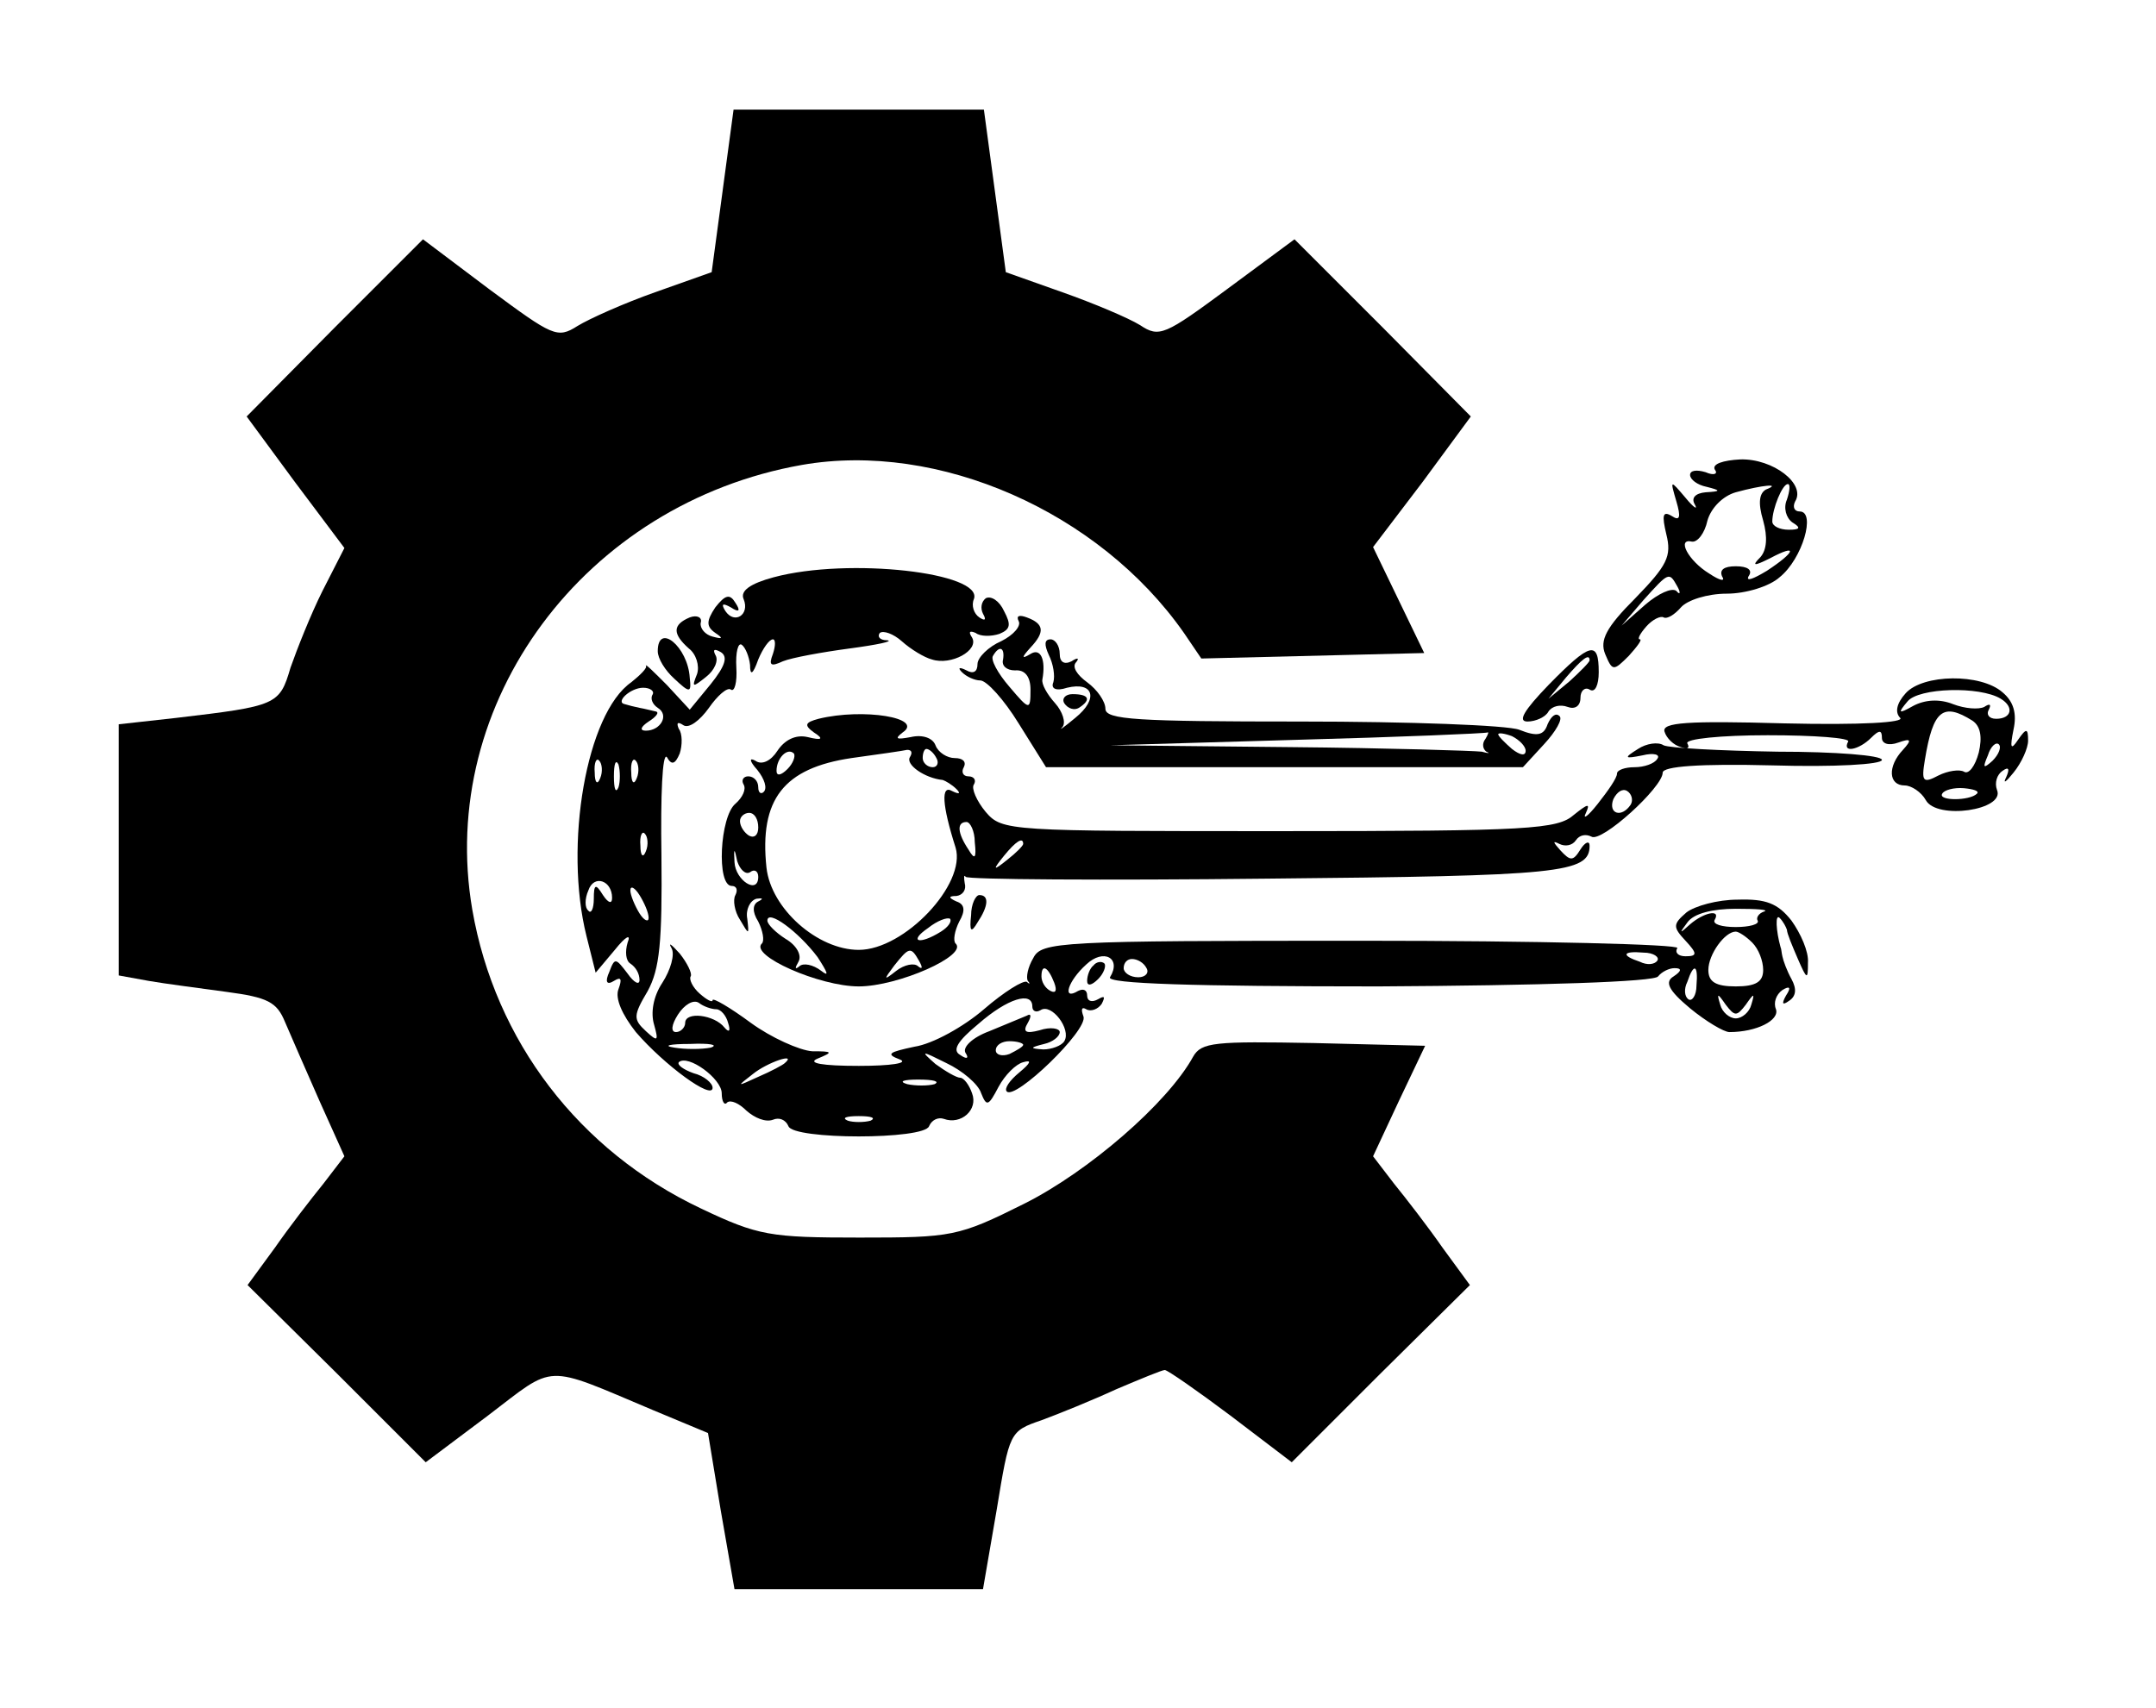 <?xml version="1.0" standalone="no"?>
<!DOCTYPE svg PUBLIC "-//W3C//DTD SVG 20010904//EN"
 "http://www.w3.org/TR/2001/REC-SVG-20010904/DTD/svg10.dtd">
<svg version="1.0" xmlns="http://www.w3.org/2000/svg"
 width="236pt" height="187pt" viewBox="0 0 236 187"
 preserveAspectRatio="xMidYMid meet">

<g transform="translate(0,187) scale(0.1,-0.1)"
fill="#000000" stroke="none">
<path d="M791 1661 l-12 -89 -62 -22 c-34 -12 -72 -29 -85 -37 -22 -14 -27
-11 -96 40 l-73 55 -97 -97 -96 -97 53 -72 54 -72 -24 -47 c-13 -26 -28 -64
-35 -84 -12 -41 -15 -42 -125 -55 l-63 -7 0 -137 0 -138 33 -6 c17 -3 56 -8
85 -12 45 -6 55 -11 64 -33 6 -14 23 -53 38 -87 l27 -60 -23 -30 c-13 -16 -37
-47 -53 -70 l-30 -41 98 -97 97 -97 68 51 c75 57 60 57 181 6 l60 -25 14 -85
15 -86 136 0 136 0 15 87 c14 85 14 86 49 98 19 7 56 22 82 34 26 11 50 21 53
21 3 0 36 -23 72 -50 l67 -51 97 97 98 97 -30 41 c-16 23 -40 54 -53 70 l-23
30 28 60 29 61 -122 3 c-108 2 -123 1 -132 -15 -28 -51 -115 -126 -185 -161
-72 -36 -79 -37 -180 -37 -98 0 -111 2 -174 32 -133 63 -225 183 -250 327 -39
227 123 445 361 487 149 26 325 -51 418 -184 l19 -28 122 3 122 3 -28 58 -28
58 54 71 53 72 -96 97 -97 97 -73 -54 c-69 -51 -75 -54 -96 -40 -13 8 -51 24
-85 36 l-62 22 -12 89 -12 89 -137 0 -137 0 -12 -89z"/>
<path d="M1877 1356 c4 -5 -1 -7 -10 -3 -10 3 -17 2 -17 -3 0 -5 8 -11 18 -13
16 -4 16 -5 -1 -6 -11 -1 -16 -6 -12 -13 4 -7 -1 -4 -10 7 -17 20 -17 20 -10
-4 5 -17 4 -22 -5 -16 -10 6 -11 1 -6 -20 6 -24 1 -34 -34 -70 -32 -32 -39
-46 -33 -61 8 -19 9 -19 26 -2 9 10 15 18 12 18 -3 0 0 6 7 14 7 8 16 12 19
10 4 -2 12 3 19 11 7 8 29 15 50 15 21 0 47 8 58 18 25 20 40 72 22 72 -6 0
-8 5 -5 11 12 19 -24 47 -60 46 -19 -1 -31 -5 -28 -11z m56 -22 c-7 -4 -9 -14
-3 -34 5 -18 4 -32 -3 -40 -10 -10 -7 -10 11 -1 30 16 28 7 -4 -14 -15 -9 -23
-12 -20 -6 5 7 -1 11 -14 11 -13 0 -18 -4 -15 -11 4 -6 -2 -5 -14 3 -23 14
-36 39 -19 35 6 -1 14 9 17 23 4 14 17 27 31 31 29 8 51 10 33 3z m23 -11 c-4
-9 -1 -20 6 -25 10 -6 8 -8 -4 -8 -10 0 -18 4 -18 9 0 14 11 41 17 41 3 0 2
-8 -1 -17z m-120 -95 c4 -7 3 -10 -1 -5 -5 4 -20 -3 -34 -15 l-26 -23 24 28
c28 31 28 31 37 15z"/>
<path d="M847 1238 c-26 -7 -37 -15 -33 -24 7 -17 -10 -28 -20 -13 -5 8 -3 9
6 4 9 -6 11 -4 5 5 -6 10 -11 9 -22 -5 -10 -15 -10 -21 0 -28 9 -6 8 -7 -3 -4
-8 2 -14 9 -13 15 2 6 -4 9 -12 6 -19 -8 -19 -18 -1 -34 8 -6 12 -19 9 -28 -6
-15 -5 -15 10 -3 9 7 14 18 10 24 -3 6 -1 7 6 3 8 -5 5 -15 -11 -35 l-23 -28
-25 27 c-14 14 -24 24 -23 21 2 -2 -6 -10 -16 -18 -49 -34 -74 -178 -49 -278
l10 -40 21 25 c12 15 18 18 14 8 -3 -10 -2 -20 3 -23 6 -4 10 -11 10 -18 0 -6
-6 -3 -13 7 -13 17 -14 18 -20 2 -5 -11 -3 -15 5 -10 8 5 9 2 5 -9 -4 -10 4
-28 19 -47 31 -36 84 -75 84 -61 0 5 -9 13 -21 16 -11 4 -18 9 -16 12 10 9 47
-18 47 -34 0 -9 3 -14 6 -10 4 3 13 -1 21 -9 9 -8 21 -13 29 -10 7 3 14 0 17
-7 5 -15 149 -15 154 0 3 7 10 10 16 8 19 -7 38 10 31 28 -3 9 -9 17 -13 17
-4 0 -16 7 -27 15 -17 15 -16 15 12 1 17 -8 35 -23 38 -33 6 -15 8 -14 19 7 7
13 19 25 27 27 10 3 8 -1 -4 -11 -11 -9 -17 -18 -14 -21 9 -10 89 67 84 82 -3
8 -2 11 3 8 5 -3 13 0 17 6 4 8 3 9 -4 5 -7 -4 -12 -2 -12 4 0 6 -4 8 -10 5
-18 -11 -11 11 9 29 19 18 39 7 26 -14 -4 -7 91 -10 294 -10 177 1 303 5 306
11 4 5 12 9 18 9 8 0 8 -3 -1 -9 -10 -6 -6 -15 18 -35 17 -14 37 -26 43 -26
30 0 55 13 51 25 -3 7 0 16 7 21 8 5 10 3 4 -6 -5 -9 -4 -11 3 -6 8 5 9 13 3
24 -5 9 -9 20 -10 25 -1 4 -1 8 -2 10 -5 18 -6 37 -1 32 4 -4 7 -10 8 -13 0
-4 6 -18 12 -32 10 -23 11 -23 11 -4 1 12 -8 32 -18 46 -15 19 -28 24 -59 23
-22 0 -47 -7 -56 -14 -15 -13 -15 -16 -1 -31 13 -14 13 -17 0 -17 -8 0 -12 4
-9 9 3 4 -152 8 -345 8 -332 0 -351 -1 -360 -19 -6 -10 -8 -21 -6 -25 3 -3 2
-4 -1 -1 -4 2 -25 -11 -47 -30 -22 -19 -56 -38 -76 -41 -28 -6 -32 -8 -16 -14
10 -4 -10 -7 -45 -7 -40 0 -57 3 -45 8 17 7 17 8 -6 8 -14 1 -45 15 -67 31
-23 17 -42 28 -42 25 0 -3 -6 0 -14 7 -8 7 -12 16 -10 19 2 3 -4 15 -12 25 -9
10 -13 13 -9 6 4 -7 -1 -24 -10 -38 -10 -15 -13 -33 -9 -46 5 -18 4 -19 -9 -7
-14 13 -14 17 2 44 13 24 16 53 15 149 -1 65 1 113 6 107 5 -9 9 -8 14 4 3 9
3 22 -1 27 -3 7 -1 8 5 4 6 -4 18 5 28 19 9 13 20 23 24 20 4 -3 7 8 6 24 -1
17 2 28 6 25 4 -3 8 -13 9 -22 0 -12 3 -11 9 6 5 12 12 22 16 22 3 0 3 -7 0
-16 -5 -13 -2 -14 11 -8 10 4 43 10 73 14 30 4 49 8 41 9 -8 0 -11 4 -8 8 4 3
15 -1 24 -9 10 -9 25 -18 33 -20 21 -7 52 10 44 24 -4 6 -3 8 4 5 5 -4 17 -4
26 -1 12 5 13 10 5 25 -5 11 -14 17 -20 14 -5 -4 -6 -11 -3 -17 4 -7 2 -8 -4
-4 -6 4 -9 13 -6 20 11 29 -137 46 -219 24z m-133 -129 c-2 -4 0 -10 6 -14 13
-8 3 -25 -13 -25 -7 0 -6 4 3 10 8 5 12 10 8 11 -5 1 -12 3 -18 4 -5 1 -13 3
-16 4 -11 2 6 18 20 18 8 0 13 -4 10 -8z m-57 -91 c-3 -8 -6 -5 -6 6 -1 11 2
17 5 13 3 -3 4 -12 1 -19z m20 -10 c-3 -7 -5 -2 -5 12 0 14 2 19 5 13 2 -7 2
-19 0 -25z m20 10 c-3 -8 -6 -5 -6 6 -1 11 2 17 5 13 3 -3 4 -12 1 -19z m10
-80 c-3 -8 -6 -5 -6 6 -1 11 2 17 5 13 3 -3 4 -12 1 -19z m-37 -51 c0 -7 -4
-6 -10 3 -8 13 -10 12 -10 -4 0 -11 -3 -17 -6 -13 -4 3 -4 13 0 22 6 18 26 11
26 -8z m40 -22 c0 -5 -5 -3 -10 5 -5 8 -10 20 -10 25 0 6 5 3 10 -5 5 -8 10
-19 10 -25z m1221 7 c-6 -2 -9 -7 -7 -10 2 -4 -9 -7 -24 -7 -15 0 -26 3 -23 8
7 12 -12 8 -27 -5 -12 -11 -12 -10 -3 2 7 10 28 15 53 15 23 0 37 -1 31 -3z
m-13 -34 c7 -7 12 -20 12 -30 0 -13 -8 -18 -30 -18 -22 0 -30 5 -30 18 0 17
18 42 30 42 3 0 11 -5 18 -12z m-104 -20 c-3 -4 -11 -5 -19 -1 -21 7 -19 12 4
10 11 0 18 -5 15 -9z m-559 -8 c3 -5 -1 -10 -9 -10 -9 0 -16 5 -16 10 0 6 4
10 9 10 6 0 13 -4 16 -10z m-101 -16 c3 -8 2 -12 -4 -9 -6 3 -10 10 -10 16 0
14 7 11 14 -7z m703 -3 c0 -11 -5 -18 -9 -15 -4 3 -5 11 -1 19 7 21 12 19 10
-4z m-1073 -26 c5 0 11 -7 13 -15 3 -9 1 -11 -4 -5 -11 14 -43 18 -43 5 0 -5
-5 -10 -10 -10 -6 0 -5 8 2 19 7 11 17 17 23 13 5 -4 14 -7 19 -7z m346 3 c0
-5 4 -7 9 -4 12 8 34 -21 26 -34 -3 -5 -14 -9 -23 -9 -15 1 -15 2 1 6 9 2 17
8 17 13 0 4 -10 6 -22 2 -15 -4 -19 -2 -13 8 4 7 4 11 -1 8 -5 -2 -24 -10 -41
-17 -19 -7 -30 -18 -26 -24 4 -6 1 -7 -6 -2 -9 5 -3 15 20 34 32 28 59 36 59
19z m781 2 c9 13 10 13 6 0 -2 -8 -10 -15 -17 -15 -7 0 -15 7 -17 15 -4 13 -3
13 6 0 10 -13 12 -13 22 0z m-1133 -47 c-10 -2 -28 -2 -40 0 -13 2 -5 4 17 4
22 1 32 -1 23 -4z m342 3 c0 -2 -7 -6 -15 -10 -8 -3 -15 -1 -15 4 0 6 7 10 15
10 8 0 15 -2 15 -4z m-261 -20 c-2 -2 -15 -9 -29 -15 -24 -11 -24 -11 -6 3 16
13 49 24 35 12z m164 -23 c-7 -2 -21 -2 -30 0 -10 3 -4 5 12 5 17 0 24 -2 18
-5z m-70 -40 c-7 -2 -19 -2 -25 0 -7 3 -2 5 12 5 14 0 19 -2 13 -5z"/>
<path d="M1115 1190 c3 -5 -5 -15 -19 -22 -14 -6 -26 -18 -26 -25 0 -9 -5 -11
-12 -7 -8 4 -10 3 -5 -2 5 -5 14 -9 20 -9 7 0 26 -21 42 -47 l30 -48 261 0
261 0 23 25 c13 14 21 28 17 31 -4 4 -9 0 -13 -9 -4 -12 -11 -14 -31 -6 -13 5
-121 9 -239 9 -180 0 -214 2 -214 14 0 8 -9 21 -20 29 -11 8 -17 17 -12 22 4
5 1 5 -5 1 -8 -4 -13 -1 -13 8 0 9 -5 16 -10 16 -7 0 -7 -6 -2 -17 5 -10 7
-23 5 -30 -3 -7 3 -10 15 -6 29 7 35 -12 9 -33 -12 -10 -19 -15 -14 -10 4 5 0
17 -8 26 -9 10 -15 21 -14 26 4 22 -2 35 -13 28 -10 -6 -10 -4 0 7 16 17 15
26 -4 33 -8 3 -12 2 -9 -4z m-17 -42 c-2 -7 4 -12 13 -12 11 1 17 -7 17 -21 0
-23 -1 -23 -23 3 -13 15 -21 30 -18 34 7 12 13 9 11 -4z m528 -87 c-4 -5 -3
-11 1 -14 5 -2 2 -2 -5 0 -8 1 -102 4 -210 5 l-197 2 205 6 c113 3 206 7 208
8 2 1 1 -2 -2 -7z m44 -13 c0 -6 -6 -5 -15 2 -8 7 -15 14 -15 16 0 2 7 1 15
-2 8 -4 15 -11 15 -16z"/>
<path d="M720 1157 c0 -8 8 -21 18 -30 17 -16 19 -16 17 1 -2 34 -35 61 -35
29z"/>
<path d="M1695 1120 c-27 -28 -34 -40 -23 -40 9 0 20 5 23 11 4 6 13 8 21 5 8
-3 14 1 14 10 0 8 5 12 10 9 6 -4 10 5 10 19 0 35 -9 33 -55 -14z m45 27 c0
-2 -10 -12 -22 -23 l-23 -19 19 23 c18 21 26 27 26 19z"/>
<path d="M2086 1111 c-10 -11 -12 -21 -6 -27 5 -5 -42 -8 -127 -6 -106 3 -134
1 -131 -9 2 -7 10 -15 18 -17 7 -3 10 -1 7 4 -3 5 37 9 88 9 51 0 91 -3 88 -7
-7 -13 12 -9 25 4 9 9 12 9 12 0 0 -6 7 -9 18 -5 14 5 15 3 5 -8 -17 -18 -16
-39 2 -39 7 0 18 -7 23 -16 12 -22 87 -11 78 11 -3 8 0 17 6 21 7 5 8 2 4 -7
-4 -8 0 -5 8 5 9 11 16 27 16 35 0 14 -2 14 -11 1 -8 -12 -9 -9 -5 11 4 18 0
31 -12 41 -24 21 -87 20 -106 -1z m104 -6 c15 -9 12 -22 -5 -22 -8 0 -11 5 -8
10 3 6 1 7 -5 3 -6 -3 -21 -2 -34 3 -15 6 -31 5 -44 -2 -16 -9 -17 -8 -6 5 12
15 79 17 102 3z m-31 -24 c9 -6 11 -18 7 -35 -4 -15 -11 -24 -16 -21 -5 3 -18
1 -28 -4 -17 -9 -19 -7 -15 17 9 55 20 63 52 43z m22 -44 c-10 -9 -11 -8 -5 6
3 10 9 15 12 12 3 -3 0 -11 -7 -18z m-17 -36 c-8 -8 -43 -8 -38 0 2 4 13 7 24
6 10 -1 17 -3 14 -6z"/>
<path d="M1165 1100 c4 -6 11 -8 16 -5 14 9 11 15 -7 15 -8 0 -12 -5 -9 -10z"/>
<path d="M896 1083 c-15 -4 -16 -7 -5 -15 11 -7 9 -9 -7 -5 -13 3 -25 -3 -33
-15 -7 -11 -17 -16 -24 -11 -7 4 -7 0 2 -10 8 -10 11 -20 7 -24 -3 -3 -6 -1
-6 5 0 7 -5 12 -11 12 -5 0 -8 -4 -5 -9 3 -5 -1 -14 -9 -21 -17 -14 -21 -90
-4 -90 5 0 7 -4 4 -10 -3 -5 -1 -18 5 -27 10 -17 10 -17 8 1 -2 10 3 20 10 22
7 1 8 0 2 -3 -6 -3 -7 -11 0 -22 5 -10 7 -21 4 -24 -14 -13 63 -47 106 -47 43
0 120 34 106 47 -3 3 -1 14 4 24 7 12 6 19 -3 22 -9 4 -9 6 0 6 7 1 11 7 9 14
-1 6 -1 10 1 7 1 -3 150 -4 330 -2 321 3 353 6 353 36 0 6 -5 4 -10 -4 -8 -13
-11 -13 -22 -1 -8 9 -9 11 -1 7 6 -3 14 -2 18 4 4 6 11 7 17 4 11 -7 78 54 78
70 0 7 41 10 120 8 68 -2 120 1 120 6 0 5 -51 9 -114 9 -63 1 -119 4 -125 7
-6 4 -19 2 -28 -4 -16 -10 -15 -11 5 -7 12 3 20 1 16 -4 -3 -5 -14 -9 -25 -9
-10 0 -19 -3 -19 -7 0 -5 -10 -19 -21 -33 -11 -14 -17 -18 -13 -10 5 11 2 10
-13 -2 -18 -16 -48 -18 -323 -18 -296 0 -303 0 -321 21 -10 12 -16 26 -13 30
3 5 0 9 -6 9 -6 0 -8 5 -5 10 3 6 -1 10 -10 10 -8 0 -18 6 -21 14 -3 8 -14 12
-27 9 -16 -3 -18 -2 -9 5 24 16 -43 27 -92 15z m-34 -55 c-7 -7 -12 -8 -12 -2
0 14 12 26 19 19 2 -3 -1 -11 -7 -17z m134 13 c-5 -8 16 -23 36 -25 3 -1 10
-5 15 -10 5 -5 3 -6 -5 -2 -12 7 -11 -15 4 -62 12 -40 -56 -112 -106 -112 -45
0 -96 45 -101 90 -8 75 19 109 93 120 29 4 57 8 61 9 5 0 6 -3 3 -8z m29 -1
c3 -5 1 -10 -4 -10 -6 0 -11 5 -11 10 0 6 2 10 4 10 3 0 8 -4 11 -10z m760
-51 c-10 -15 -25 -10 -19 6 4 8 10 12 15 9 5 -3 7 -10 4 -15z m-955 -25 c0 -8
-4 -12 -10 -9 -5 3 -10 10 -10 16 0 5 5 9 10 9 6 0 10 -7 10 -16z m237 -16 c2
-18 0 -20 -7 -8 -12 18 -13 30 -2 30 4 0 9 -10 9 -22z m-246 -33 c5 4 9 1 9
-5 0 -20 -25 -4 -26 16 -1 16 0 16 3 1 3 -9 9 -15 14 -12z m299 31 c0 -2 -8
-10 -17 -17 -16 -13 -17 -12 -4 4 13 16 21 21 21 13z m-225 -124 c11 -17 13
-22 4 -15 -9 7 -20 9 -24 5 -5 -4 -5 -2 -1 5 4 7 -2 18 -14 25 -11 7 -20 16
-20 20 0 13 34 -12 55 -40z m135 28 c-24 -15 -36 -11 -14 4 10 8 21 12 24 10
2 -3 -2 -9 -10 -14z m-24 -32 c4 -7 4 -10 -1 -6 -4 4 -15 2 -24 -5 -14 -11
-14 -10 -2 6 16 20 18 21 27 5z"/>
<path d="M1063 868 c-2 -18 0 -20 7 -8 12 18 13 30 2 30 -4 0 -9 -10 -9 -22z"/>
<path d="M1197 813 c-4 -3 -7 -11 -7 -17 0 -6 5 -5 12 2 6 6 9 14 7 17 -3 3
-9 2 -12 -2z"/>
</g>
</svg>
